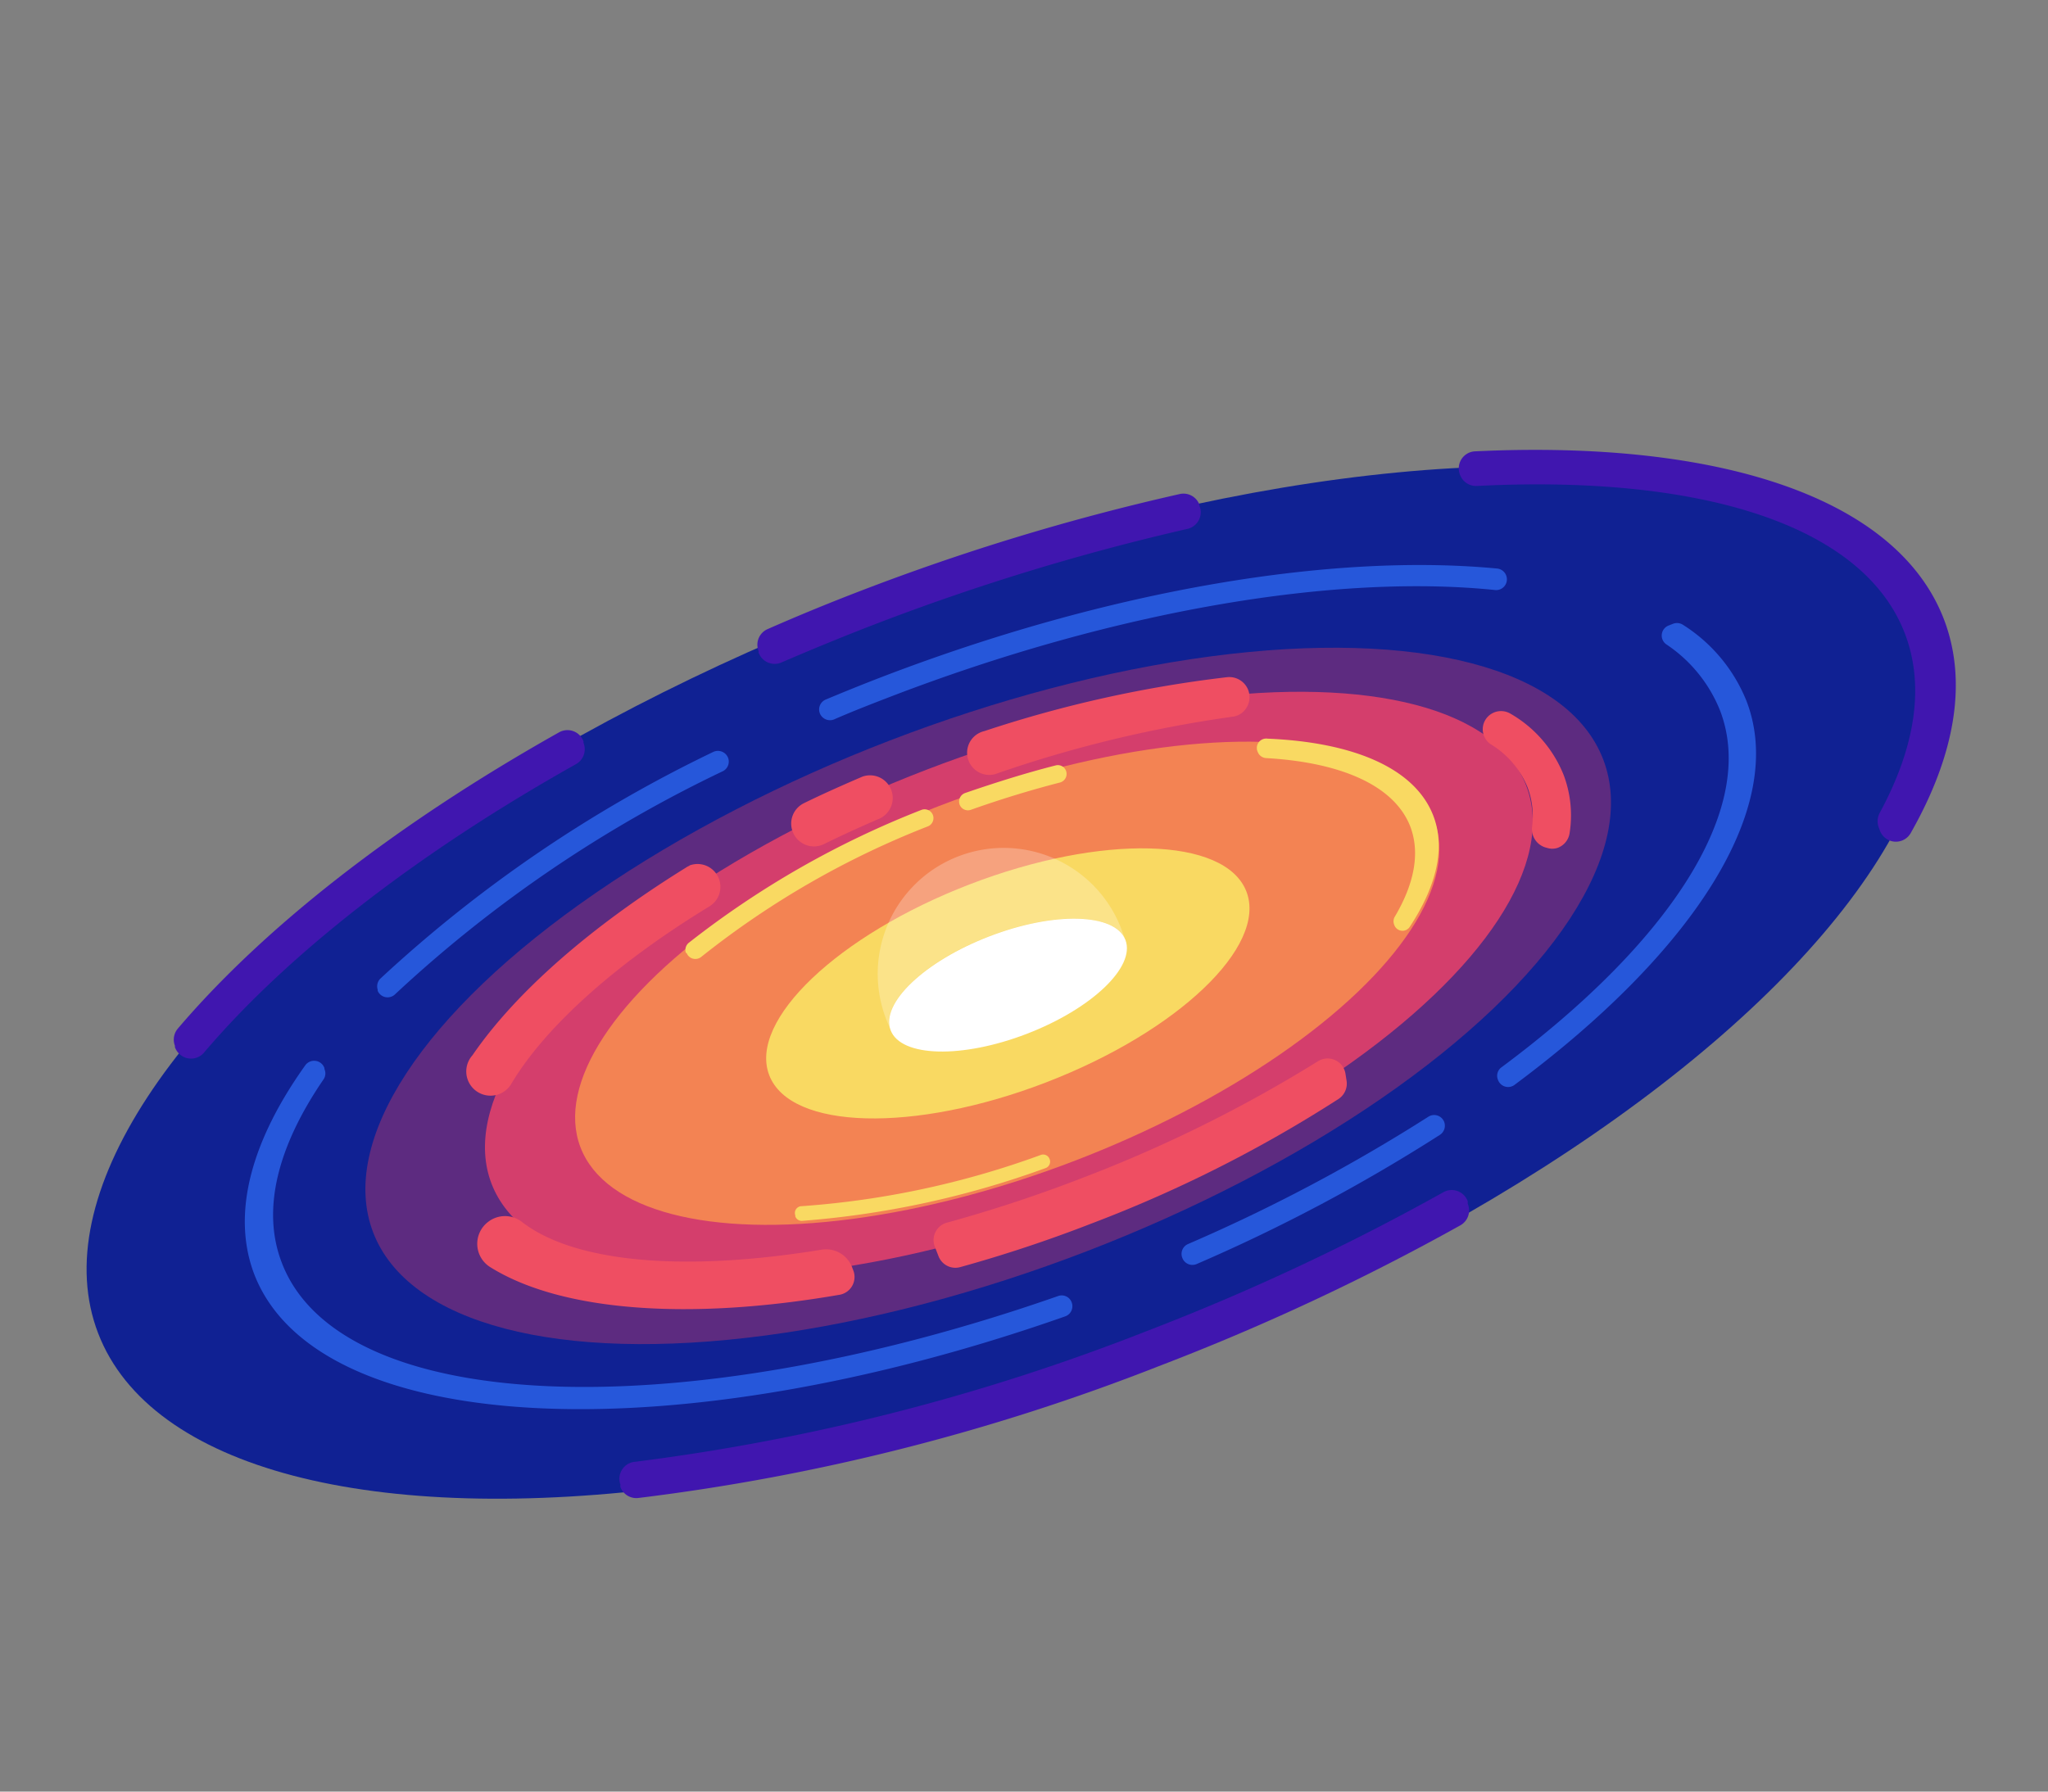 <svg xmlns="http://www.w3.org/2000/svg" viewBox="0 0 120 105"><rect x="0" y="0" width="120" height="105" fill="#808080" stroke="none"/><g id="For_Export_Galactic" data-name="For Export Galactic"><ellipse cx="59.19" cy="57.58" rx="57.26" ry="23.78" transform="translate(-16.73 25.1) rotate(-21.05)" style="fill:#102193"/><path d="M22.13,58l0,.07a.63.63,0,0,0,1,.22A76.26,76.26,0,0,1,42.35,45.2a.63.63,0,0,0,.31-.79l0,0a.64.64,0,0,0-.87-.34A78.7,78.7,0,0,0,22.28,57.36.64.64,0,0,0,22.13,58ZM69.28,73.73v0a.63.63,0,0,0,.84.35,99.61,99.61,0,0,0,14.25-7.57.64.64,0,0,0,.25-.76h0a.63.63,0,0,0-.93-.3,99.71,99.71,0,0,1-14.08,7.46A.63.63,0,0,0,69.28,73.73ZM16.51,74c-1.2-3.11-.23-6.83,2.44-10.73a.62.62,0,0,0,.07-.59L19,62.57a.64.64,0,0,0-1.11-.14c-3.16,4.43-4.34,8.68-3,12.23,3.68,9.59,24.6,10.55,47.52,2.49a.63.63,0,0,0,.38-.83v0a.62.62,0,0,0-.8-.36C39.94,83.67,19.94,83,16.51,74ZM98,36.57l-.23.09a.63.63,0,0,0-.14,1.1,8.41,8.41,0,0,1,3.15,3.87c2.23,5.77-3,13.64-12.8,20.92a.61.61,0,0,0-.21.73h0a.63.63,0,0,0,1,.28c10.42-7.75,16-16.24,13.55-22.51a9.43,9.43,0,0,0-3.69-4.42A.65.65,0,0,0,98,36.57ZM51.58,39.71c-1.09.42-2.15.85-3.2,1.29a.63.63,0,0,0-.34.81v0a.64.64,0,0,0,.84.35c1-.44,2.13-.88,3.22-1.3,13.38-5.15,26.28-7.23,35.5-6.28a.63.63,0,0,0,.65-.86v0a.63.63,0,0,0-.53-.4C78.17,32.41,65.1,34.51,51.58,39.71Z" style="fill:#2657da"/><ellipse cx="57.9" cy="58.37" rx="38.61" ry="16.04" transform="translate(-17.1 24.69) rotate(-21.05)" style="fill:#5d2b80"/><ellipse cx="59.11" cy="57.71" rx="32.48" ry="13.49" transform="translate(-16.78 25.08) rotate(-21.05)" style="fill:#d43e6c"/><ellipse cx="59.02" cy="57.62" rx="26.79" ry="11.13" transform="translate(-16.76 25.05) rotate(-21.05)" style="fill:#f38353"/><ellipse cx="59.05" cy="57.64" rx="14.98" ry="6.22" transform="translate(-16.76 25.05) rotate(-21.05)" style="fill:#f9d962"/><ellipse cx="59.06" cy="57.73" rx="7.37" ry="3.06" transform="translate(-16.79 25.07) rotate(-21.05)" style="fill:#fff"/><path d="M65.82,54.77a2,2,0,0,1,.08.22c-.7-1.49-4.21-1.55-7.94-.12s-6.29,3.84-5.81,5.42l-.09-.23a7.38,7.38,0,1,1,13.76-5.29Z" style="fill:#fff;opacity:0.25"/><path d="M40.42,50.73a1,1,0,0,0-.23.12c-5.63,3.49-10,7.34-12.51,11A1.42,1.42,0,1,0,30,63.45c2-3.31,6.1-7,11.57-10.33a1.34,1.34,0,0,0-1.19-2.39Zm7.72,22.51c-8,1.31-14.44.78-17.55-1.62a1.61,1.61,0,0,0-2,0h0a1.61,1.61,0,0,0,.13,2.64c4.14,2.59,11.61,3.15,20.43,1.63A1.06,1.06,0,0,0,50,74.46l-.08-.21A1.63,1.63,0,0,0,48.14,73.24ZM50.5,45.53l0,0c-1.16.5-2.29,1-3.39,1.54a1.33,1.33,0,0,0-.66,1.68h0a1.33,1.33,0,0,0,1.83.72q1.59-.78,3.27-1.5a1.33,1.33,0,0,0-1-2.46Zm21.38-5.84a71.39,71.39,0,0,0-14.21,3.16,1.3,1.3,0,1,0,.81,2.46A72.94,72.94,0,0,1,72.25,42a1.09,1.09,0,0,0,.63-.32,1.18,1.18,0,0,0,.25-1.26A1.19,1.19,0,0,0,71.88,39.69Zm16.63,2.14a1.08,1.08,0,0,0-1.33.17,1.06,1.06,0,0,0,.17,1.62,5.27,5.27,0,0,1,2.15,2.51,4.79,4.79,0,0,1,.27,2.33,1.12,1.12,0,0,0,.87,1.23,1,1,0,0,0,.63,0,1.09,1.09,0,0,0,.7-.87,6.69,6.69,0,0,0-.35-3.4A7.24,7.24,0,0,0,88.51,41.83ZM77.22,62.2A80.7,80.7,0,0,1,63.51,69a83,83,0,0,1-8,2.65A1.06,1.06,0,0,0,54.75,73l.24.62a1.06,1.06,0,0,0,1.28.64,80.54,80.54,0,0,0,7.65-2.54,77.48,77.48,0,0,0,14.52-7.32,1.08,1.08,0,0,0,.46-1.07l-.07-.44A1.06,1.06,0,0,0,77.22,62.2Z" style="fill:#ef4e62"/><path d="M56.23,47.16h0a.52.52,0,0,0,.66.3c1.77-.63,3.52-1.16,5.22-1.6a.52.52,0,0,0,.35-.69h0a.51.51,0,0,0-.61-.31c-1.73.44-3.51,1-5.31,1.62A.53.53,0,0,0,56.23,47.16Zm-16,8.69h0a.55.55,0,0,0,.86.23,51.08,51.08,0,0,1,13.28-7.65.52.52,0,0,0,.29-.67h0a.52.52,0,0,0-.68-.29,53.64,53.64,0,0,0-13.59,7.76A.54.54,0,0,0,40.19,55.85ZM46.6,71.23l0,.06a.4.4,0,0,0,.41.26,53.55,53.55,0,0,0,14.25-3.09.4.4,0,0,0,.24-.53h0a.4.4,0,0,0-.52-.24,51.23,51.23,0,0,1-14,3A.4.4,0,0,0,46.6,71.23ZM73.7,44.08h0a.56.56,0,0,0,.49.35c4.38.25,7.5,1.6,8.44,4,.6,1.57.23,3.4-.93,5.34a.55.55,0,0,0,0,.45h0a.51.51,0,0,0,.91.09c1.55-2.36,2.1-4.61,1.37-6.51-1.08-2.79-4.69-4.3-9.71-4.51A.55.55,0,0,0,73.7,44.08Z" style="fill:#f9d962"/><path d="M10.25,61.29l0,.08a1,1,0,0,0,1.73.29C16.79,56,24.33,50.07,33.74,44.79a1,1,0,0,0,.45-1.25l0-.09a1,1,0,0,0-1.45-.52C23.19,48.3,15.48,54.34,10.43,60.27A1,1,0,0,0,10.25,61.29Zm40.2-26.67Q47.66,35.69,45,36.86a1,1,0,0,0-.55,1.3l0,.09a1,1,0,0,0,1.35.57c1.79-.77,3.61-1.52,5.48-2.24A135.5,135.5,0,0,1,69.56,31a1,1,0,0,0,.72-1.36l0-.06a1,1,0,0,0-1.18-.62A134.17,134.17,0,0,0,50.45,34.62Zm35.1-6.79h0a1,1,0,0,0,1,.65c13-.66,22.6,2.23,25.06,8.64,1.19,3.1.6,6.7-1.47,10.52a1.05,1.05,0,0,0-.06.85l.06.16a1,1,0,0,0,1.84.13c2.56-4.52,3.33-8.81,1.92-12.49-2.77-7.19-13.28-10.51-27.44-9.84A1,1,0,0,0,85.55,27.83ZM36.35,87l0,.15a1,1,0,0,0,1.07.64,124.73,124.73,0,0,0,30.47-7.72A136,136,0,0,0,85.59,71.8,1,1,0,0,0,86,70.55L86,70.4a1,1,0,0,0-1.44-.52A134.89,134.89,0,0,1,67.22,78a124.47,124.47,0,0,1-30,7.67A1,1,0,0,0,36.35,87Z" style="fill:#4016af"/></g></svg>